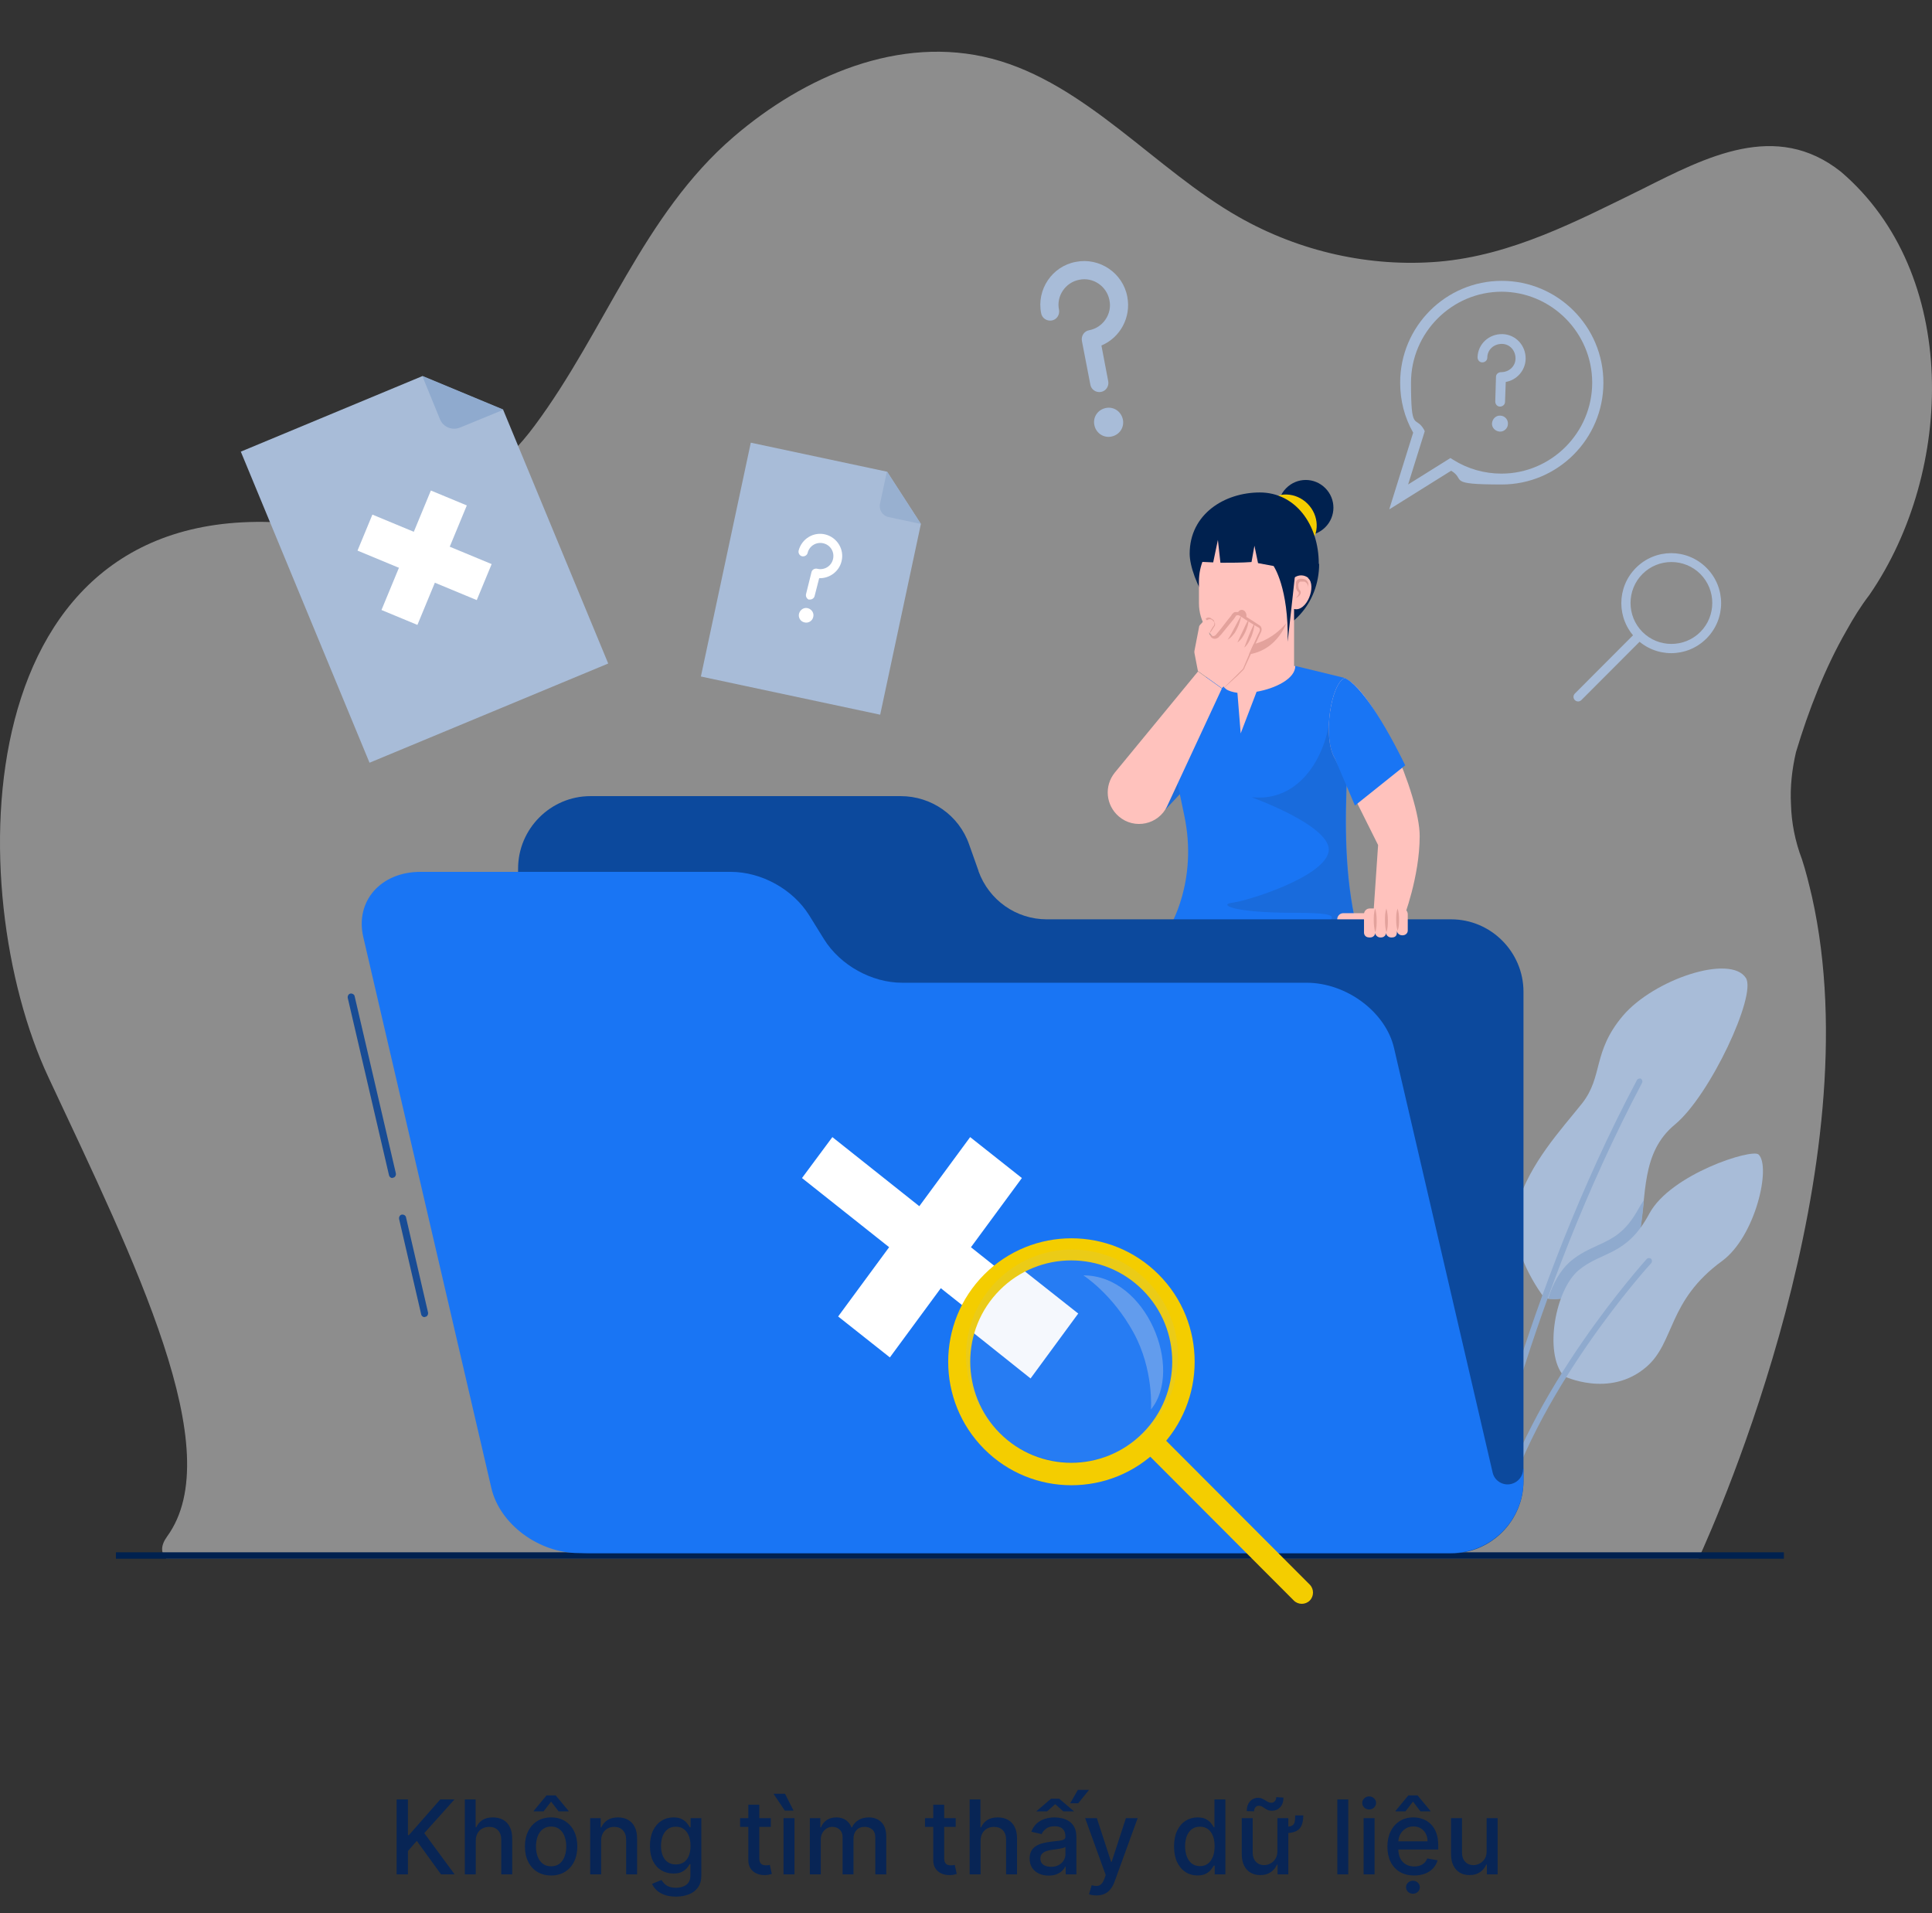 <svg width="300" height="297" viewBox="0 0 300 297" fill="none" xmlns="http://www.w3.org/2000/svg">
<rect x="0" y="0" width="300" height="297" fill="#333333" stroke="none"/>
<path d="M61.588 291V279.364H63.343V284.92H63.486L68.366 279.364H70.576L65.883 284.602L70.594 291H68.48L64.719 285.801L63.343 287.381V291H61.588ZM73.875 285.818V291H72.176V279.364H73.853V283.693H73.96C74.165 283.223 74.478 282.85 74.898 282.574C75.319 282.297 75.868 282.159 76.546 282.159C77.144 282.159 77.667 282.282 78.114 282.528C78.565 282.775 78.913 283.142 79.159 283.631C79.409 284.116 79.534 284.722 79.534 285.449V291H77.835V285.653C77.835 285.013 77.671 284.517 77.341 284.165C77.012 283.809 76.553 283.631 75.966 283.631C75.565 283.631 75.205 283.716 74.887 283.886C74.572 284.057 74.324 284.307 74.142 284.636C73.964 284.962 73.875 285.356 73.875 285.818ZM85.578 291.176C84.759 291.176 84.045 290.989 83.436 290.614C82.826 290.239 82.352 289.714 82.015 289.04C81.678 288.366 81.509 287.578 81.509 286.676C81.509 285.771 81.678 284.979 82.015 284.301C82.352 283.623 82.826 283.097 83.436 282.722C84.045 282.347 84.759 282.159 85.578 282.159C86.396 282.159 87.11 282.347 87.72 282.722C88.329 283.097 88.803 283.623 89.14 284.301C89.477 284.979 89.646 285.771 89.646 286.676C89.646 287.578 89.477 288.366 89.14 289.04C88.803 289.714 88.329 290.239 87.72 290.614C87.11 290.989 86.396 291.176 85.578 291.176ZM85.583 289.75C86.114 289.75 86.553 289.61 86.901 289.33C87.25 289.049 87.507 288.676 87.674 288.21C87.845 287.744 87.93 287.231 87.93 286.67C87.93 286.114 87.845 285.602 87.674 285.136C87.507 284.667 87.25 284.29 86.901 284.006C86.553 283.722 86.114 283.58 85.583 283.58C85.049 283.58 84.606 283.722 84.254 284.006C83.905 284.29 83.646 284.667 83.475 285.136C83.309 285.602 83.225 286.114 83.225 286.67C83.225 287.231 83.309 287.744 83.475 288.21C83.646 288.676 83.905 289.049 84.254 289.33C84.606 289.61 85.049 289.75 85.583 289.75ZM86.742 281.227L85.578 279.705L84.407 281.227H82.873V281.142L84.867 278.733H86.282L88.282 281.142V281.227H86.742ZM93.341 285.818V291H91.642V282.273H93.273V283.693H93.381C93.581 283.231 93.896 282.86 94.324 282.58C94.756 282.299 95.299 282.159 95.954 282.159C96.549 282.159 97.07 282.284 97.517 282.534C97.964 282.78 98.311 283.148 98.557 283.636C98.803 284.125 98.926 284.729 98.926 285.449V291H97.227V285.653C97.227 285.021 97.062 284.527 96.733 284.17C96.403 283.811 95.951 283.631 95.375 283.631C94.981 283.631 94.631 283.716 94.324 283.886C94.021 284.057 93.78 284.307 93.602 284.636C93.428 284.962 93.341 285.356 93.341 285.818ZM104.964 294.455C104.27 294.455 103.674 294.364 103.174 294.182C102.678 294 102.272 293.759 101.958 293.46C101.644 293.161 101.409 292.833 101.253 292.477L102.714 291.875C102.816 292.042 102.952 292.218 103.123 292.403C103.297 292.593 103.532 292.754 103.827 292.886C104.127 293.019 104.511 293.085 104.981 293.085C105.625 293.085 106.157 292.928 106.577 292.614C106.998 292.303 107.208 291.807 107.208 291.125V289.409H107.1C106.998 289.595 106.85 289.801 106.657 290.028C106.467 290.256 106.206 290.453 105.873 290.619C105.539 290.786 105.106 290.869 104.572 290.869C103.882 290.869 103.261 290.708 102.708 290.386C102.159 290.061 101.723 289.581 101.401 288.949C101.083 288.312 100.924 287.53 100.924 286.602C100.924 285.674 101.081 284.879 101.395 284.216C101.714 283.553 102.149 283.045 102.702 282.693C103.255 282.337 103.882 282.159 104.583 282.159C105.125 282.159 105.562 282.25 105.895 282.432C106.229 282.61 106.488 282.818 106.674 283.057C106.863 283.295 107.009 283.506 107.111 283.688H107.236V282.273H108.901V291.193C108.901 291.943 108.727 292.559 108.378 293.04C108.03 293.521 107.558 293.877 106.964 294.108C106.373 294.339 105.706 294.455 104.964 294.455ZM104.947 289.46C105.435 289.46 105.848 289.347 106.185 289.119C106.526 288.888 106.784 288.559 106.958 288.131C107.136 287.699 107.225 287.182 107.225 286.58C107.225 285.992 107.138 285.475 106.964 285.028C106.789 284.581 106.534 284.233 106.197 283.983C105.859 283.729 105.443 283.602 104.947 283.602C104.435 283.602 104.009 283.735 103.668 284C103.327 284.261 103.07 284.617 102.895 285.068C102.725 285.519 102.64 286.023 102.64 286.58C102.64 287.152 102.727 287.653 102.901 288.085C103.075 288.517 103.333 288.854 103.674 289.097C104.019 289.339 104.443 289.46 104.947 289.46ZM119.688 282.273V283.636H114.921V282.273H119.688ZM116.199 280.182H117.898V288.438C117.898 288.767 117.947 289.015 118.046 289.182C118.144 289.345 118.271 289.456 118.426 289.517C118.586 289.574 118.758 289.602 118.943 289.602C119.08 289.602 119.199 289.593 119.301 289.574C119.404 289.555 119.483 289.54 119.54 289.528L119.847 290.932C119.748 290.97 119.608 291.008 119.426 291.045C119.245 291.087 119.017 291.11 118.745 291.114C118.298 291.121 117.881 291.042 117.495 290.875C117.108 290.708 116.796 290.451 116.557 290.102C116.318 289.754 116.199 289.316 116.199 288.79V280.182ZM121.667 291V282.273H123.366V291H121.667ZM121.866 281.108L120.11 278.489H121.9L123.224 281.108H121.866ZM125.751 291V282.273H127.382V283.693H127.49C127.672 283.212 127.969 282.837 128.382 282.568C128.795 282.295 129.289 282.159 129.865 282.159C130.448 282.159 130.937 282.295 131.331 282.568C131.729 282.841 132.022 283.216 132.212 283.693H132.303C132.511 283.227 132.842 282.856 133.297 282.58C133.751 282.299 134.293 282.159 134.922 282.159C135.714 282.159 136.359 282.407 136.859 282.903C137.363 283.4 137.615 284.148 137.615 285.148V291H135.916V285.307C135.916 284.716 135.755 284.288 135.433 284.023C135.111 283.758 134.727 283.625 134.28 283.625C133.727 283.625 133.297 283.795 132.99 284.136C132.683 284.473 132.53 284.907 132.53 285.438V291H130.837V285.199C130.837 284.725 130.689 284.345 130.393 284.057C130.098 283.769 129.714 283.625 129.24 283.625C128.918 283.625 128.621 283.71 128.348 283.881C128.079 284.047 127.861 284.28 127.695 284.58C127.532 284.879 127.45 285.225 127.45 285.619V291H125.751ZM148.4 282.273V283.636H143.633V282.273H148.4ZM144.912 280.182H146.611V288.438C146.611 288.767 146.66 289.015 146.758 289.182C146.857 289.345 146.984 289.456 147.139 289.517C147.298 289.574 147.47 289.602 147.656 289.602C147.792 289.602 147.912 289.593 148.014 289.574C148.116 289.555 148.196 289.54 148.253 289.528L148.559 290.932C148.461 290.97 148.321 291.008 148.139 291.045C147.957 291.087 147.73 291.11 147.457 291.114C147.01 291.121 146.593 291.042 146.207 290.875C145.821 290.708 145.508 290.451 145.27 290.102C145.031 289.754 144.912 289.316 144.912 288.79V280.182ZM152.266 285.818V291H150.567V279.364H152.243V283.693H152.351C152.556 283.223 152.868 282.85 153.289 282.574C153.709 282.297 154.258 282.159 154.936 282.159C155.535 282.159 156.058 282.282 156.505 282.528C156.955 282.775 157.304 283.142 157.55 283.631C157.8 284.116 157.925 284.722 157.925 285.449V291H156.226V285.653C156.226 285.013 156.061 284.517 155.732 284.165C155.402 283.809 154.944 283.631 154.357 283.631C153.955 283.631 153.595 283.716 153.277 283.886C152.963 284.057 152.715 284.307 152.533 284.636C152.355 284.962 152.266 285.356 152.266 285.818ZM162.832 291.193C162.279 291.193 161.779 291.091 161.332 290.886C160.885 290.678 160.531 290.377 160.269 289.983C160.012 289.589 159.883 289.106 159.883 288.534C159.883 288.042 159.978 287.636 160.167 287.318C160.356 287 160.612 286.748 160.934 286.562C161.256 286.377 161.616 286.237 162.014 286.142C162.411 286.047 162.817 285.975 163.23 285.926C163.752 285.866 164.177 285.816 164.502 285.778C164.828 285.737 165.065 285.67 165.212 285.58C165.36 285.489 165.434 285.341 165.434 285.136V285.097C165.434 284.6 165.294 284.216 165.014 283.943C164.737 283.67 164.324 283.534 163.775 283.534C163.203 283.534 162.752 283.661 162.423 283.915C162.097 284.165 161.872 284.443 161.747 284.75L160.15 284.386C160.339 283.856 160.616 283.428 160.98 283.102C161.347 282.773 161.769 282.534 162.247 282.386C162.724 282.235 163.226 282.159 163.752 282.159C164.101 282.159 164.47 282.201 164.86 282.284C165.254 282.364 165.622 282.511 165.962 282.727C166.307 282.943 166.589 283.252 166.809 283.653C167.029 284.051 167.139 284.568 167.139 285.205V291H165.48V289.807H165.411C165.302 290.027 165.137 290.242 164.917 290.455C164.697 290.667 164.415 290.843 164.07 290.983C163.726 291.123 163.313 291.193 162.832 291.193ZM163.201 289.83C163.671 289.83 164.072 289.737 164.406 289.551C164.743 289.366 164.998 289.123 165.173 288.824C165.351 288.521 165.44 288.197 165.44 287.852V286.727C165.379 286.788 165.262 286.845 165.087 286.898C164.917 286.947 164.722 286.991 164.502 287.028C164.283 287.062 164.069 287.095 163.86 287.125C163.652 287.152 163.478 287.174 163.337 287.193C163.008 287.235 162.707 287.305 162.434 287.403C162.165 287.502 161.949 287.644 161.786 287.83C161.627 288.011 161.548 288.254 161.548 288.557C161.548 288.977 161.703 289.295 162.014 289.511C162.324 289.723 162.72 289.83 163.201 289.83ZM160.9 281.227L163.207 279.256H164.474L166.786 281.227H165.116L163.855 280.102L162.582 281.227H160.9ZM166.178 279.966L167.366 277.892H169.099L167.423 279.966H166.178ZM170.263 294.273C170.009 294.273 169.778 294.252 169.57 294.21C169.361 294.172 169.206 294.131 169.104 294.085L169.513 292.693C169.823 292.777 170.1 292.813 170.342 292.801C170.585 292.79 170.799 292.699 170.984 292.528C171.174 292.358 171.34 292.08 171.484 291.693L171.695 291.114L168.501 282.273H170.32L172.53 289.045H172.621L174.831 282.273H176.655L173.058 292.165C172.892 292.619 172.679 293.004 172.422 293.318C172.164 293.636 171.857 293.875 171.501 294.034C171.145 294.193 170.732 294.273 170.263 294.273ZM185.953 291.17C185.248 291.17 184.62 290.991 184.066 290.631C183.517 290.267 183.085 289.75 182.771 289.08C182.46 288.405 182.305 287.597 182.305 286.653C182.305 285.71 182.462 284.903 182.777 284.233C183.095 283.562 183.53 283.049 184.084 282.693C184.637 282.337 185.263 282.159 185.964 282.159C186.506 282.159 186.941 282.25 187.271 282.432C187.604 282.61 187.862 282.818 188.044 283.057C188.229 283.295 188.373 283.506 188.476 283.688H188.578V279.364H190.277V291H188.618V289.642H188.476C188.373 289.828 188.226 290.04 188.032 290.278C187.843 290.517 187.582 290.725 187.248 290.903C186.915 291.081 186.483 291.17 185.953 291.17ZM186.328 289.722C186.816 289.722 187.229 289.593 187.566 289.335C187.907 289.074 188.165 288.712 188.339 288.25C188.517 287.788 188.606 287.25 188.606 286.636C188.606 286.03 188.519 285.5 188.345 285.045C188.171 284.591 187.915 284.237 187.578 283.983C187.241 283.729 186.824 283.602 186.328 283.602C185.816 283.602 185.39 283.735 185.049 284C184.709 284.265 184.451 284.627 184.277 285.085C184.106 285.544 184.021 286.061 184.021 286.636C184.021 287.22 184.108 287.744 184.282 288.21C184.457 288.676 184.714 289.045 185.055 289.318C185.4 289.587 185.824 289.722 186.328 289.722ZM201.12 281.852H202.375C202.371 282.458 202.286 282.966 202.12 283.375C201.957 283.78 201.673 284.085 201.267 284.29C200.862 284.494 200.3 284.597 199.58 284.597V283.614C200.068 283.614 200.419 283.553 200.631 283.432C200.847 283.307 200.981 283.116 201.034 282.858C201.091 282.597 201.12 282.261 201.12 281.852ZM198.353 287.381V282.273H200.051V291H198.381V289.489H198.29C198.089 289.955 197.769 290.343 197.33 290.653C196.89 290.96 196.341 291.114 195.682 291.114C195.125 291.114 194.631 290.991 194.199 290.744C193.767 290.494 193.428 290.125 193.182 289.636C192.94 289.148 192.818 288.544 192.818 287.824V282.273H194.517V287.619C194.517 288.214 194.682 288.687 195.012 289.04C195.345 289.392 195.773 289.568 196.296 289.568C196.614 289.568 196.93 289.489 197.245 289.33C197.563 289.17 197.826 288.93 198.034 288.608C198.246 288.286 198.353 287.877 198.353 287.381ZM194.733 281.216L193.591 281.182C193.591 280.553 193.76 280.051 194.097 279.676C194.438 279.301 194.858 279.114 195.358 279.114C195.589 279.114 195.792 279.153 195.966 279.233C196.14 279.309 196.303 279.398 196.455 279.5C196.61 279.598 196.764 279.687 196.915 279.767C197.07 279.843 197.243 279.881 197.432 279.881C197.652 279.881 197.83 279.797 197.966 279.631C198.106 279.464 198.176 279.258 198.176 279.011L199.296 279.085C199.296 279.718 199.125 280.216 198.784 280.58C198.443 280.939 198.025 281.121 197.529 281.125C197.26 281.125 197.036 281.087 196.858 281.011C196.684 280.932 196.529 280.843 196.392 280.744C196.256 280.642 196.116 280.551 195.972 280.472C195.828 280.392 195.656 280.352 195.455 280.352C195.243 280.352 195.068 280.436 194.932 280.602C194.8 280.765 194.733 280.97 194.733 281.216ZM209.357 279.364V291H207.658V279.364H209.357ZM211.742 291V282.273H213.441V291H211.742ZM212.6 280.926C212.305 280.926 212.051 280.828 211.839 280.631C211.63 280.43 211.526 280.191 211.526 279.915C211.526 279.634 211.63 279.396 211.839 279.199C212.051 278.998 212.305 278.898 212.6 278.898C212.895 278.898 213.147 278.998 213.356 279.199C213.568 279.396 213.674 279.634 213.674 279.915C213.674 280.191 213.568 280.43 213.356 280.631C213.147 280.828 212.895 280.926 212.6 280.926ZM219.588 291.176C218.728 291.176 217.987 290.992 217.366 290.625C216.749 290.254 216.271 289.733 215.934 289.062C215.601 288.388 215.434 287.598 215.434 286.693C215.434 285.799 215.601 285.011 215.934 284.33C216.271 283.648 216.741 283.116 217.343 282.733C217.95 282.35 218.658 282.159 219.468 282.159C219.961 282.159 220.438 282.241 220.9 282.403C221.362 282.566 221.777 282.822 222.145 283.17C222.512 283.519 222.802 283.972 223.014 284.528C223.226 285.081 223.332 285.754 223.332 286.545V287.148H216.395V285.875H221.667C221.667 285.428 221.576 285.032 221.395 284.688C221.213 284.339 220.957 284.064 220.628 283.864C220.302 283.663 219.919 283.562 219.48 283.562C219.003 283.562 218.586 283.68 218.23 283.915C217.878 284.146 217.605 284.449 217.412 284.824C217.222 285.195 217.128 285.598 217.128 286.034V287.028C217.128 287.612 217.23 288.108 217.434 288.517C217.643 288.926 217.932 289.239 218.304 289.455C218.675 289.667 219.109 289.773 219.605 289.773C219.927 289.773 220.22 289.727 220.486 289.636C220.751 289.542 220.98 289.402 221.173 289.216C221.366 289.03 221.514 288.801 221.616 288.528L223.224 288.818C223.095 289.292 222.864 289.706 222.531 290.062C222.201 290.415 221.787 290.689 221.287 290.886C220.79 291.08 220.224 291.176 219.588 291.176ZM220.571 281.227L219.406 279.705L218.236 281.227H216.701V281.142L218.696 278.733H220.111L222.111 281.142V281.227H220.571ZM219.4 294.011C219.109 294.011 218.857 293.913 218.645 293.716C218.432 293.519 218.326 293.28 218.326 293C218.326 292.72 218.432 292.481 218.645 292.284C218.857 292.087 219.109 291.989 219.4 291.989C219.696 291.989 219.948 292.087 220.156 292.284C220.368 292.481 220.474 292.72 220.474 293C220.474 293.28 220.368 293.519 220.156 293.716C219.948 293.913 219.696 294.011 219.4 294.011ZM230.845 287.381V282.273H232.55V291H230.88V289.489H230.789C230.588 289.955 230.266 290.343 229.823 290.653C229.383 290.96 228.836 291.114 228.181 291.114C227.62 291.114 227.124 290.991 226.692 290.744C226.264 290.494 225.927 290.125 225.681 289.636C225.438 289.148 225.317 288.544 225.317 287.824V282.273H227.016V287.619C227.016 288.214 227.181 288.687 227.51 289.04C227.84 289.392 228.268 289.568 228.794 289.568C229.113 289.568 229.429 289.489 229.743 289.33C230.061 289.17 230.325 288.93 230.533 288.608C230.745 288.286 230.849 287.877 230.845 287.381Z" fill="#082555"/>
<path opacity="0.5" d="M290.278 92.365C288.96 94.079 287.797 95.956 286.711 97.915C283.377 103.71 280.818 110.321 278.88 116.768C278.26 119.462 277.95 122.155 278.105 124.93C278.182 127.705 278.725 130.561 279.811 133.418C280.431 135.295 280.896 137.254 281.361 139.213C290.743 181.082 266.862 235.193 263.76 241.967H25.798C24.945 241.069 24.945 239.927 25.953 238.539C35.567 225.317 20.99 196.017 7.499 167.207C-5.993 138.397 -5.605 76.695 45.57 81.266C60.379 82.571 73.716 78.654 83.02 66.085C93.953 51.394 99.846 33.357 113.88 21.278C124.891 11.81 139.7 5.363 154.045 9.117C168.622 12.953 179.399 26.338 192.348 33.684C201.808 39.07 212.741 41.519 223.441 40.621C234.761 39.642 244.841 34.337 254.999 29.358C264.923 24.379 275.779 18.666 285.858 26.665C304.312 42.416 303.537 73.104 290.278 92.365Z" fill="#E8E8E8"/>
<g clip-path="url(#clip0_9376_238074)">
<path d="M277 241H12V242H277V241Z" fill="#00214F"/>
<path d="M78.135 63.628L94.444 103.014L57.379 118.417L37.392 70.119L65.561 58.402L78.135 63.628Z" fill="#A8BCD8"/>
<path d="M78.137 63.629L71.438 66.379C70.23 66.874 68.802 66.324 68.308 65.059L65.562 58.348L78.137 63.574V63.629Z" fill="#8FAACE"/>
<path d="M59.236 94.704L64.816 97.019L72.486 78.47L66.906 76.154L59.236 94.704Z" fill="white"/>
<path d="M57.826 79.894L55.515 85.484L74.031 93.168L76.343 87.578L57.826 79.894Z" fill="white"/>
<path d="M170.962 60.85C170.193 60.985 169.446 60.49 169.309 59.721L167.996 52.92C167.86 52.151 168.352 51.404 169.12 51.27C171.277 50.873 172.73 48.725 172.271 46.599C171.87 44.44 169.719 42.981 167.595 43.435C165.438 43.831 163.986 45.98 164.445 48.106C164.581 48.875 164.089 49.622 163.321 49.757C162.552 49.892 161.805 49.397 161.668 48.628C160.936 44.963 163.372 41.321 167.066 40.655C170.727 39.931 174.373 42.378 175.047 46.077C175.661 49.27 173.942 52.421 171.028 53.639L172.086 59.199C172.223 59.968 171.731 60.715 170.962 60.85Z" fill="#A8BCD8"/>
<path d="M174.36 65.132C174.616 66.373 173.82 67.526 172.58 67.778C171.34 68.031 170.186 67.231 169.931 65.991C169.675 64.75 170.471 63.596 171.711 63.344C172.95 63.092 174.105 63.891 174.36 65.132Z" fill="#A8BCD8"/>
<path d="M254.032 99.128C250.999 96.09 250.999 91.195 254.032 88.157C257.064 85.119 261.95 85.119 264.982 88.157C268.015 91.195 268.015 96.09 264.982 99.128C261.95 102.165 257.064 102.165 254.032 99.128ZM255.043 98.115C257.513 100.59 261.557 100.59 264.028 98.115C266.499 95.64 266.499 91.589 264.028 89.114C261.557 86.638 257.513 86.638 255.043 89.114C252.572 91.589 252.572 95.64 255.043 98.115Z" fill="#A8BCD8"/>
<path d="M244.541 107.679L254.031 98.172L255.042 99.184L245.551 108.692C245.271 108.973 244.821 108.973 244.541 108.692C244.26 108.411 244.26 107.961 244.541 107.679Z" fill="#A8BCD8"/>
<path d="M239.824 201.519C244.541 202.588 253.246 198.031 254.537 191.617C255.773 185.654 254.706 179.016 260.097 174.571C265.544 170.071 272.788 154.487 271.104 151.843C268.689 148.074 256.783 152.068 252.01 157.694C247.237 163.32 248.978 167.089 245.664 171.308C242.295 175.528 237.634 180.478 235.612 187.004C233.59 193.53 239.768 201.462 239.768 201.462L239.824 201.519Z" fill="#A8BCD8"/>
<path d="M240.386 201.63C241.116 199.324 242.296 197.13 243.924 195.779C245.328 194.598 246.732 193.979 248.08 193.36C250.382 192.291 252.404 191.391 254.482 187.566C254.706 187.172 254.987 186.722 255.268 186.328C255.1 188.072 254.931 189.872 254.594 191.616C253.359 197.805 245.216 202.249 240.442 201.63H240.386Z" fill="#8FAACE"/>
<path d="M229.659 236.23C229.884 236.23 230.165 236.117 230.221 235.892C230.277 235.555 237.297 201.575 254.986 168.102C255.099 167.877 254.986 167.595 254.818 167.483C254.593 167.37 254.312 167.483 254.2 167.652C236.398 201.237 229.378 235.329 229.322 235.667C229.322 235.892 229.435 236.173 229.659 236.23Z" fill="#8FAACE"/>
<path d="M242.801 213.612C239.712 210.068 241.509 200.167 245.16 197.185C248.754 194.203 252.572 195.047 256.11 188.409C259.424 182.277 272.059 178.282 273.07 179.239C275.036 181.095 272.621 191.953 267.398 195.779C258.918 201.967 260.098 208.38 255.661 212.206C249.933 217.157 242.745 213.612 242.745 213.612H242.801Z" fill="#A8BCD8"/>
<path d="M232.355 236.905C232.58 236.961 232.861 236.792 232.917 236.567C237.915 216.427 256.166 196.343 256.391 196.118C256.559 195.949 256.559 195.612 256.391 195.443C256.222 195.274 255.885 195.274 255.717 195.443C255.548 195.668 237.129 215.921 232.018 236.286C231.962 236.511 232.131 236.792 232.355 236.849V236.905Z" fill="#8FAACE"/>
<path d="M205.79 81.857C204.106 83.545 201.41 83.545 199.725 81.857C198.041 80.169 198.041 77.469 199.725 75.781C201.41 74.094 204.106 74.094 205.79 75.781C207.475 77.469 207.475 80.169 205.79 81.857Z" fill="#00214F"/>
<path d="M203.232 84.606C204.942 82.892 204.853 80.025 203.033 78.201C201.213 76.378 198.35 76.289 196.64 78.003C194.929 79.716 195.018 82.584 196.838 84.407C198.659 86.231 201.521 86.32 203.232 84.606Z" fill="#F4CD00"/>
<path d="M204.836 87.54C204.836 93.672 200.344 98.623 194.784 98.623C189.225 98.623 184.732 89.79 184.732 85.965C184.732 79.832 190.123 76.457 195.627 76.457C201.13 76.457 204.78 81.408 204.78 87.54H204.836Z" fill="#00214F"/>
<path d="M190.461 103.402C185.407 105.146 180.914 110.885 172.098 123.543C172.098 123.543 174.737 124.049 181.027 125.624L192.764 113.079L190.517 103.402H190.461Z" fill="#1E6DDA"/>
<path d="M190.459 103.402H201.185L208.823 105.259C211.181 109.759 206.801 127.762 210.676 143.964C210.676 143.964 191.526 147.227 181.586 143.964C181.586 143.964 186.079 136.876 183.889 126.58C181.98 117.636 181.137 113.191 184.394 107.284L190.459 103.402Z" fill="#1975F4"/>
<path d="M203.132 89.709C202.571 89.259 201.672 89.146 200.942 89.709V87.29C200.942 84.027 198.303 81.383 195.046 81.383C190.16 81.383 186.173 85.377 186.173 90.272V93.647C186.173 96.516 187.801 98.992 190.216 100.229V105.124L200.942 103.773V94.547C202.908 95.053 204.48 90.947 203.132 89.765V89.709Z" fill="#FFC2BD"/>
<path d="M190.404 99.916V101.435C197.649 103.01 199.726 96.766 199.726 96.766C196.02 100.985 191.864 100.422 190.404 99.86V99.916Z" fill="#E3A29C"/>
<path d="M208.823 105.262C206.689 106.049 205.341 114.488 207.251 117.695L213.99 131.196L213.26 141.942C218.258 144.248 217.921 142.617 217.921 142.617C217.921 142.617 220.448 136.147 220.448 129.79C220.448 123.433 213.316 107.118 208.823 105.318V105.262Z" fill="#FFC2BD"/>
<path d="M201.186 92.886C201.522 92.548 201.859 92.098 201.579 91.873C201.579 91.873 201.522 91.817 201.466 91.76C201.466 91.76 201.354 91.648 201.354 91.592C201.298 91.479 201.242 91.367 201.242 91.198C201.242 90.917 201.242 90.692 201.242 90.41C201.242 90.298 201.354 90.129 201.466 90.016C201.635 89.904 201.747 89.904 201.859 89.848C202.14 89.848 202.365 89.848 202.646 89.96C202.926 90.073 203.095 90.298 203.151 90.579C203.151 90.804 203.151 91.085 203.151 91.31C203.151 90.86 202.926 90.41 202.533 90.298C202.365 90.298 202.14 90.298 201.972 90.298C201.859 90.298 201.747 90.354 201.747 90.41C201.747 90.41 201.691 90.523 201.635 90.579C201.579 90.748 201.579 90.973 201.635 91.142C201.635 91.254 201.635 91.31 201.691 91.423C201.691 91.423 201.691 91.479 201.747 91.535C201.747 91.535 201.747 91.592 201.859 91.648C201.916 91.76 202.028 91.929 201.972 92.042C201.972 92.21 201.859 92.323 201.803 92.436C201.635 92.604 201.41 92.773 201.242 92.829L201.186 92.886Z" fill="#E3A29C"/>
<path opacity="0.25" d="M209.555 110.944L206.522 110.438C206.522 115.388 202.872 124.671 194.336 123.771C194.336 123.771 207.084 128.327 206.297 132.265C205.511 136.203 193.718 139.86 191.416 140.142C189.113 140.423 191.36 141.717 201.075 141.717C210.79 141.717 205.174 142.954 205.399 144.642C208.544 144.305 210.622 143.911 210.622 143.911C207.701 131.759 209.442 118.595 209.498 110.888L209.555 110.944Z" fill="#184C95"/>
<path d="M212.474 144.08L208.486 143.63C208.037 143.63 207.644 143.18 207.644 142.73C207.644 142.224 208.037 141.773 208.599 141.773H212.474V144.08Z" fill="#FFC2BD"/>
<path d="M201.131 103.402H190.405C190.405 103.402 188.833 105.878 190.405 107.003C190.798 107.284 191.416 107.453 192.146 107.565L192.652 113.866L195.123 107.397C198.043 106.89 201.131 105.371 201.131 103.402Z" fill="#FFC2BD"/>
<path d="M193.55 95.584C193.55 96.09 193.213 96.484 192.82 96.484C192.427 96.484 192.09 96.09 192.09 95.584C192.09 95.077 192.427 94.684 192.82 94.684C193.213 94.684 193.55 95.077 193.55 95.584Z" fill="#E3A29C"/>
<path d="M186.024 104.25L189.73 106.894L181.251 125.122C179.903 128.047 176.14 128.835 173.725 126.753C171.704 125.009 171.423 122.027 173.108 119.946L186.024 104.25Z" fill="#FFC2BD"/>
<path d="M186.025 104.25L185.463 101.324C185.463 101.268 185.463 101.156 185.463 101.099L186.193 97.33C186.193 97.218 186.25 97.105 186.362 96.993L187.204 96.092C187.429 95.811 187.878 95.811 188.103 96.092L188.327 96.317C188.552 96.542 188.552 96.88 188.384 97.105L187.878 97.836C187.822 97.949 187.766 98.118 187.766 98.23C187.766 98.793 188.552 99.018 188.889 98.568L191.472 95.305C191.697 95.08 192.034 94.967 192.315 95.136L195.403 97.049C195.684 97.218 195.796 97.555 195.628 97.836L193.045 103.575C193.045 103.631 192.988 103.743 192.932 103.8L189.731 106.838L186.025 104.193V104.25Z" fill="#FFC2BD"/>
<path d="M187.204 96.092C187.372 95.867 187.709 95.811 187.934 95.924C188.046 95.98 188.158 96.092 188.271 96.149C188.383 96.205 188.495 96.317 188.551 96.486C188.551 96.599 188.608 96.767 188.551 96.936C188.551 97.105 188.439 97.218 188.327 97.33C188.214 97.555 188.046 97.78 187.934 98.005C187.821 98.23 187.934 98.455 188.046 98.624C188.214 98.793 188.439 98.793 188.664 98.68C188.832 98.568 189.001 98.286 189.169 98.118L189.675 97.499L190.629 96.261L191.135 95.642L191.359 95.305C191.472 95.192 191.584 95.08 191.752 95.023C191.921 95.023 192.089 95.023 192.258 95.023C192.426 95.08 192.539 95.192 192.651 95.249L193.325 95.642L194.673 96.486L195.346 96.936C195.459 96.993 195.627 97.105 195.74 97.218C195.852 97.386 195.908 97.555 195.908 97.724C195.908 97.893 195.852 98.061 195.796 98.174L195.627 98.511L195.29 99.243C194.841 100.199 194.392 101.212 193.943 102.168L193.269 103.631C193.269 103.743 193.156 103.912 193.044 104.025L192.763 104.306L192.202 104.869C191.415 105.6 190.629 106.275 189.843 107.006C190.573 106.219 191.359 105.487 192.089 104.756L192.651 104.193L192.932 103.912C193.044 103.856 193.044 103.743 193.1 103.631L193.718 102.168C194.111 101.212 194.56 100.199 195.01 99.243L195.346 98.511C195.459 98.286 195.627 98.005 195.627 97.836C195.627 97.724 195.627 97.668 195.571 97.555C195.571 97.499 195.459 97.442 195.346 97.386L194.673 96.993L193.325 96.149L192.651 95.698C192.426 95.53 192.258 95.474 192.089 95.53C191.977 95.53 191.921 95.586 191.865 95.698L191.64 96.036L191.135 96.655L190.124 97.893L189.618 98.511L189.338 98.793C189.281 98.905 189.169 99.018 189.001 99.074C188.72 99.243 188.327 99.186 188.102 98.962C187.877 98.736 187.821 98.343 187.99 98.118C188.158 97.893 188.327 97.668 188.439 97.442C188.495 97.33 188.608 97.218 188.664 97.105C188.664 96.993 188.664 96.88 188.664 96.767C188.664 96.655 188.551 96.542 188.439 96.486C188.327 96.374 188.271 96.261 188.158 96.205C187.934 96.092 187.653 96.092 187.428 96.317L187.204 96.092Z" fill="#E3A29C"/>
<path d="M192.763 95.473C192.651 96.204 192.426 96.935 192.089 97.61C191.921 97.948 191.753 98.285 191.472 98.567C191.247 98.848 190.966 99.129 190.629 99.298C190.854 99.017 191.022 98.679 191.191 98.398C191.359 98.061 191.528 97.779 191.696 97.442C192.033 96.823 192.37 96.148 192.763 95.529V95.473Z" fill="#E3A29C"/>
<path d="M193.885 96.148C193.885 96.823 193.661 97.499 193.38 98.118C193.099 98.736 192.706 99.355 192.145 99.749C192.425 99.13 192.706 98.511 192.987 97.949C193.268 97.33 193.548 96.711 193.885 96.148Z" fill="#E3A29C"/>
<path d="M194.784 96.766C194.784 97.497 194.559 98.172 194.335 98.791C194.054 99.41 193.773 100.085 193.211 100.535L193.941 98.622C194.222 98.003 194.447 97.385 194.784 96.766Z" fill="#E3A29C"/>
<path d="M208.823 105.262C206.689 106.049 205.341 114.488 207.251 117.695L210.395 125.064L218.201 118.82C215.169 112.575 211.238 106.218 208.767 105.262H208.823Z" fill="#1975F4"/>
<path d="M198.66 79.662C195.74 78.424 187.036 78.987 185.856 82.7V87.201C185.856 87.201 186.923 87.257 188.384 87.313L189.114 83.825L189.507 87.369C191.079 87.369 192.876 87.369 194.336 87.257L194.786 84.725L195.347 87.426L197.762 87.876C197.762 87.876 200.12 91.251 199.952 99.634L201.075 89.451C201.075 89.451 201.524 80.956 198.548 79.718L198.66 79.662Z" fill="#00214F"/>
<path d="M151.937 135.191L150.477 131.084C148.904 126.583 144.636 123.602 139.863 123.602H91.68C85.502 123.602 80.448 128.665 80.448 134.853V229.928C80.448 236.117 85.502 241.18 91.68 241.18H225.335C231.512 241.18 236.566 236.117 236.566 229.928V153.981C236.566 147.792 231.512 142.729 225.335 142.729H162.551C157.777 142.729 153.565 139.748 151.937 135.247V135.191Z" fill="#0C499D"/>
<path d="M60.962 182.896C60.681 182.896 60.457 182.727 60.401 182.446L53.999 154.936C53.942 154.655 54.111 154.317 54.392 154.261C54.672 154.205 55.009 154.373 55.066 154.655L61.468 182.165C61.524 182.446 61.355 182.783 61.074 182.84H60.962V182.896Z" fill="#184C95"/>
<path d="M65.96 204.498C65.679 204.498 65.454 204.329 65.398 204.048L61.973 189.252C61.916 188.971 62.085 188.633 62.366 188.577C62.647 188.521 62.983 188.69 63.04 188.971L66.465 203.767C66.521 204.048 66.353 204.386 66.072 204.442H65.96V204.498Z" fill="#184C95"/>
<path d="M236.566 228.016V229.872C236.566 236.061 231.512 241.124 225.334 241.124H89.882C83.649 241.124 77.584 236.623 76.292 230.997L56.412 145.486C55.121 139.916 59.108 135.359 65.285 135.359H113.469C118.242 135.359 123.128 138.06 125.655 142.11L127.957 145.823C130.484 149.874 135.37 152.574 140.087 152.574H202.871C209.105 152.574 215.17 157.131 216.462 162.701L231.793 228.691C232.13 229.985 233.477 230.716 234.713 230.379C235.78 230.097 236.51 229.141 236.51 228.072L236.566 228.016Z" fill="#1975F4"/>
<path d="M138.178 210.744L130.147 204.387L150.645 176.539L158.676 182.896L138.178 210.744Z" fill="white"/>
<path d="M124.533 182.896L129.25 176.539L164.292 204.387L159.631 210.744L124.533 182.896Z" fill="white"/>
<path d="M167.381 203.995L160.025 214.009L151.489 207.202L148.625 204.895C149.579 202.588 150.983 200.394 152.836 198.538C154.016 197.356 155.363 196.344 156.767 195.5L159.744 197.863L167.437 203.939L167.381 203.995Z" fill="white"/>
<path d="M179.904 224.978C172.435 232.46 160.305 232.46 152.836 224.978C145.367 217.496 145.367 205.344 152.836 197.862C160.305 190.379 172.435 190.379 179.904 197.862C187.373 205.344 187.373 217.496 179.904 224.978ZM177.433 222.503C183.554 216.37 183.554 206.413 177.433 200.281C171.311 194.149 161.372 194.149 155.25 200.281C149.129 206.413 149.129 216.37 155.25 222.503C161.372 228.635 171.311 228.635 177.433 222.503Z" fill="#F4CD00"/>
<path d="M200.906 248.492L177.545 225.089L180.016 222.613L203.377 246.016C204.051 246.692 204.051 247.817 203.377 248.492C202.704 249.167 201.58 249.167 200.906 248.492Z" fill="#F4CD00"/>
<path opacity="0.1" d="M166.458 227C175.548 227 182.917 219.613 182.917 210.5C182.917 201.387 175.548 194 166.458 194C157.368 194 150 201.387 150 210.5C150 219.613 157.368 227 166.458 227Z" fill="#9EBDE8"/>
<path opacity="0.5" d="M168.22 198.004C178.131 198.004 183.794 212.671 178.721 218.821C178.721 218.821 179.193 212.671 176.007 206.875C172.704 200.843 168.22 198.004 168.22 198.004Z" fill="#9EBDE8"/>
<path d="M217.867 141.043H212.7C212.195 141.043 211.802 141.437 211.802 141.943V144.812C211.802 144.812 211.802 145.544 212.644 145.544H212.756C213.206 145.544 213.543 145.206 213.543 144.812C213.543 145.206 213.936 145.544 214.329 145.544H214.441C214.89 145.544 215.227 145.206 215.227 144.812C215.227 145.206 215.62 145.544 216.014 145.544H216.126C216.968 145.544 216.912 144.868 216.912 144.475C216.912 144.868 217.305 145.206 217.698 145.206H217.811C218.26 145.206 218.597 144.868 218.597 144.475V141.943C218.597 141.437 218.204 141.043 217.698 141.043H217.867Z" fill="#FFC2BD"/>
<path d="M213.542 141.043C213.71 141.662 213.766 142.281 213.766 142.899C213.766 143.518 213.766 144.137 213.542 144.756C213.373 144.137 213.317 143.518 213.317 142.899C213.317 142.281 213.317 141.662 213.542 141.043Z" fill="#E3A29C"/>
<path d="M215.282 141.043C215.451 141.662 215.507 142.281 215.507 142.899C215.507 143.518 215.507 144.137 215.282 144.756C215.114 144.137 215.058 143.518 215.058 142.899C215.058 142.281 215.058 141.662 215.282 141.043Z" fill="#E3A29C"/>
<path d="M217.022 141.043C217.191 141.606 217.247 142.168 217.247 142.787C217.247 143.35 217.247 143.912 217.022 144.531C216.854 143.968 216.798 143.406 216.798 142.787C216.798 142.224 216.798 141.662 217.022 141.043Z" fill="#E3A29C"/>
<path d="M232.914 63.124C232.465 63.124 232.184 62.73 232.184 62.337L232.296 58.511C232.296 58.061 232.689 57.78 233.082 57.78C234.318 57.78 235.329 56.88 235.329 55.642C235.329 54.404 234.43 53.392 233.195 53.392C231.959 53.392 230.948 54.292 230.948 55.529C230.948 55.979 230.555 56.261 230.162 56.261C229.713 56.261 229.432 55.867 229.432 55.473C229.488 53.392 231.229 51.816 233.307 51.873C235.385 51.929 236.957 53.673 236.901 55.754C236.845 57.555 235.497 59.017 233.812 59.299L233.7 62.393C233.7 62.843 233.307 63.124 232.914 63.124Z" fill="#A8BCD8"/>
<path d="M234.149 65.825C234.149 66.5 233.531 67.063 232.857 67.007C232.183 66.95 231.622 66.388 231.678 65.713C231.734 65.037 232.295 64.475 232.969 64.531C233.643 64.531 234.205 65.15 234.149 65.825Z" fill="#A8BCD8"/>
<path d="M215.731 79.044L219.437 67.174C218.09 64.811 217.416 62.167 217.416 59.41C217.416 50.69 224.492 43.602 233.196 43.602C241.9 43.602 248.976 50.69 248.976 59.41C248.976 68.13 241.9 75.218 233.196 75.218C224.492 75.218 227.693 74.487 225.334 73.081L215.787 79.044H215.731ZM233.196 45.289C225.446 45.289 219.1 51.646 219.1 59.41C219.1 67.174 219.774 64.473 221.066 66.611L221.234 66.948L218.651 75.218L225.222 71.112L225.671 71.393C227.917 72.799 230.5 73.531 233.14 73.531C240.89 73.531 247.235 67.174 247.235 59.41C247.235 51.646 240.89 45.289 233.14 45.289H233.196Z" fill="#A8BCD8"/>
<path d="M142.996 81.343L136.674 110.959L108.834 105.03L116.583 68.727L137.749 73.234L142.996 81.343Z" fill="#A8BCD8"/>
<path d="M142.996 81.347L137.962 80.275C137.046 80.08 136.447 79.153 136.643 78.236L137.719 73.191L142.966 81.3L142.996 81.347Z" fill="#98B0D0"/>
<path d="M125.69 93.118C125.309 93.037 125.077 92.628 125.159 92.246L126.007 88.831C126.089 88.449 126.497 88.216 126.879 88.298C127.976 88.571 129.071 87.926 129.346 86.826C129.62 85.725 128.977 84.63 127.879 84.356C126.782 84.082 125.687 84.728 125.412 85.828C125.331 86.21 124.922 86.443 124.541 86.362C124.159 86.28 123.928 85.871 124.009 85.489C124.485 83.633 126.359 82.514 128.173 82.98C130.025 83.455 131.14 85.33 130.672 87.148C130.292 88.745 128.786 89.823 127.203 89.765L126.493 92.53C126.412 92.912 126.003 93.145 125.622 93.064L125.69 93.118Z" fill="white"/>
<path d="M126.275 95.8C126.144 96.411 125.504 96.794 124.902 96.626C124.292 96.496 123.91 95.856 124.079 95.252C124.248 94.649 124.849 94.258 125.451 94.426C126.054 94.594 126.443 95.196 126.275 95.8Z" fill="white"/>
</g>
<defs>
<clipPath id="clip0_9376_238074">
<rect width="259" height="249" fill="white" transform="translate(18)"/>
</clipPath>
</defs>
</svg>
